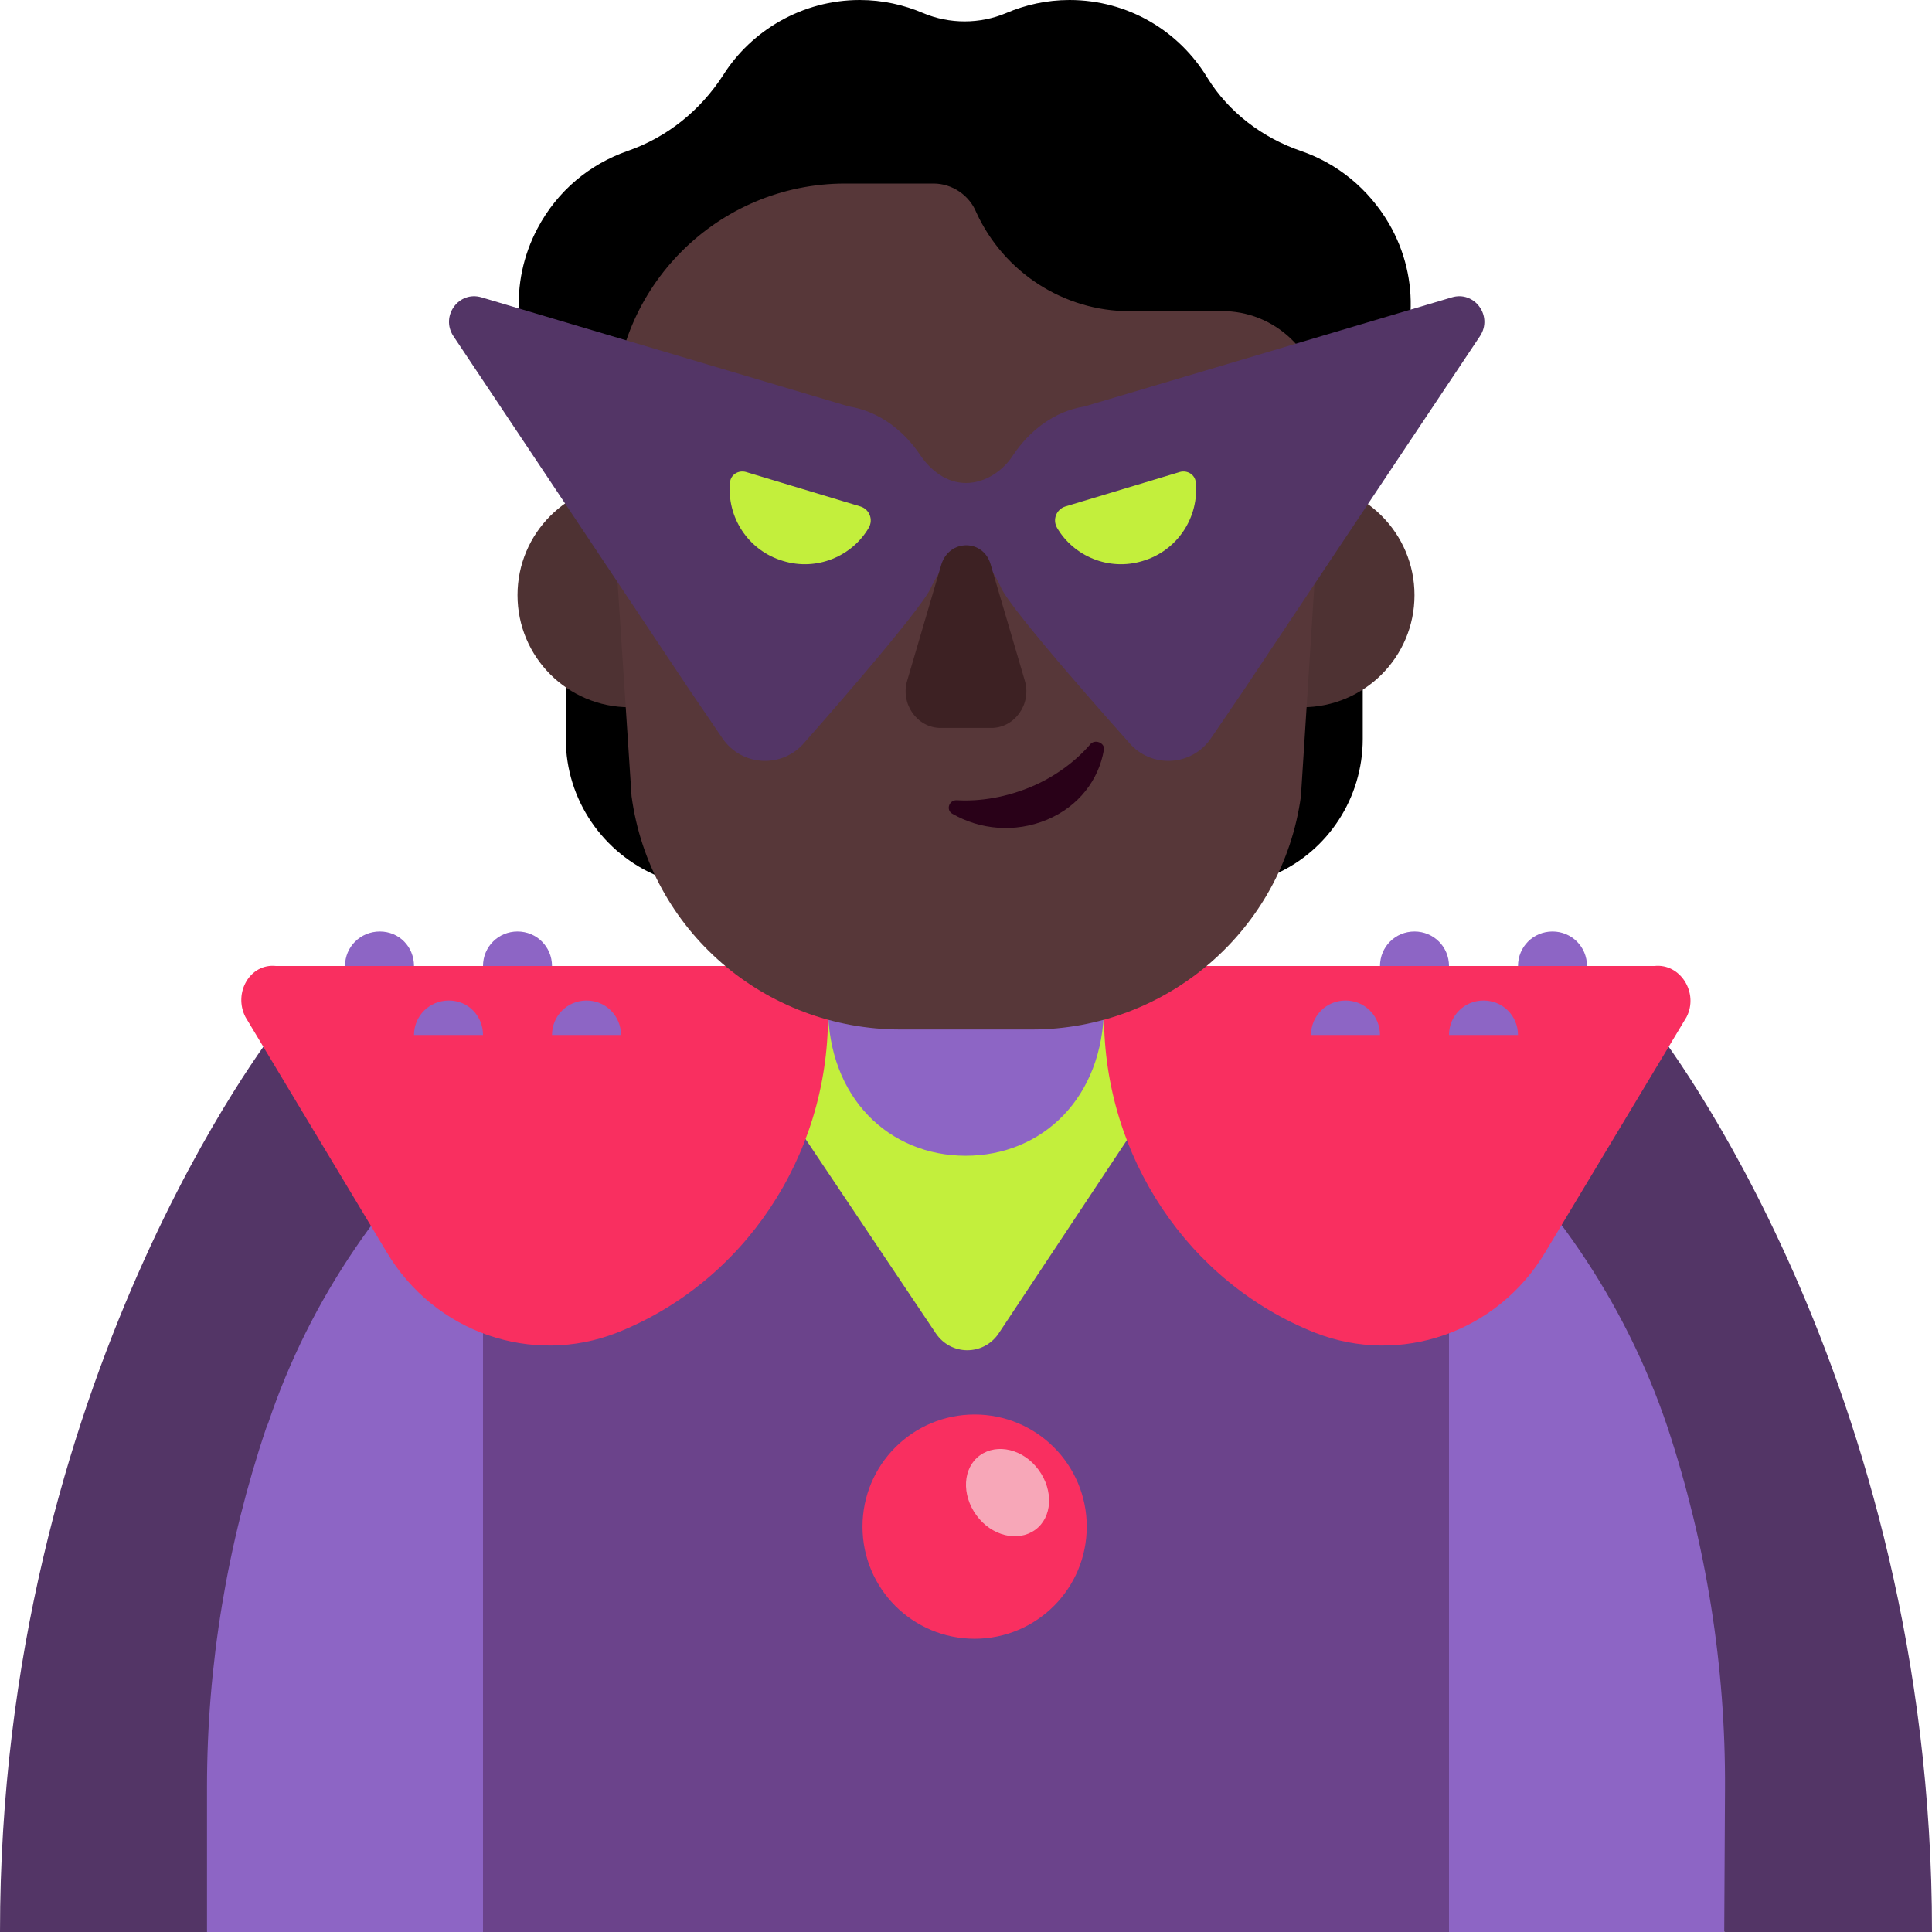 <svg viewBox="2 2 28 28" xmlns="http://www.w3.org/2000/svg">
<path d="M20.48 14.67C20.64 14.32 20.76 13.94 20.81 13.54L20.9 12.09C21.21 12.07 21.51 11.96 21.75 11.78V12.71C21.75 13.56 21.25 14.33 20.48 14.67Z" fill="black"/>
<path d="M10.2 11.79C10.46 11.97 10.77 12.08 11.11 12.09L11.2 13.54C11.25 13.95 11.37 14.34 11.54 14.7C10.74 14.37 10.2 13.59 10.2 12.71V11.79Z" fill="black"/>
<path d="M6 16.92C6 16.92 2 22 2 30H5L16 27L27 30H30C30 21.99 26 16.92 26 16.92H6Z" fill="#533566"/>
<path d="M16 17C13.24 17 10.69 16.4 8.77 18.19V30.01H23.23V18.16C21.31 16.39 18.74 17 16 17Z" fill="#6B438B"/>
<path d="M15.56 21.32L12 16.01H20L16.47 21.33C16.25 21.65 15.78 21.65 15.56 21.32Z" fill="#C3EF3C"/>
<path d="M14 16.589C14 17.914 14.889 18.75 15.995 18.75C17.102 18.75 17.991 17.914 18 16.589V15H14V16.589Z" fill="#8D65C5"/>
<path d="M5.889 22.619L5.856 22.701C5.293 24.376 5 26.132 5 27.898V30H9V18C7.591 19.239 6.496 20.812 5.889 22.619Z" fill="#8D65C5"/>
<path d="M27 27.934C27.011 26.152 26.729 24.38 26.165 22.678C25.547 20.846 24.442 19.246 23 18V30H26.989L27 27.934Z" fill="#8D65C5"/>
<path d="M6 16H14V16.728C14 18.76 12.778 20.586 10.941 21.315C9.709 21.797 8.298 21.315 7.603 20.145L5.557 16.739C5.378 16.39 5.623 15.959 6 16Z" fill="#F92F60"/>
<path d="M25.977 16H18V16.728C18 18.76 19.222 20.586 21.059 21.315C22.291 21.797 23.702 21.315 24.397 20.145L26.443 16.739C26.622 16.39 26.354 15.959 25.977 16Z" fill="#F92F60"/>
<path d="M12.75 10.625C12.75 11.523 12.023 12.25 11.125 12.25C10.227 12.25 9.5 11.523 9.5 10.625C9.5 9.728 10.227 9 11.125 9C12.023 9 12.75 9.728 12.75 10.625Z" fill="#4E3233"/>
<path d="M22.5 10.625C22.5 11.523 21.773 12.25 20.875 12.25C19.977 12.25 19.25 11.523 19.25 10.625C19.25 9.728 19.977 9 20.875 9C21.773 9 22.5 9.728 22.5 10.625Z" fill="#4E3233"/>
<path d="M17.102 3.2H14.874C12.373 3.2 10.488 5.27 10.78 7.84L11.153 13.54C11.415 15.48 13.079 16.92 15.056 16.92H16.003H16.951C18.918 16.92 20.591 15.47 20.854 13.54L21.217 7.84C21.529 5.38 19.603 3.2 17.102 3.2Z" fill="#573739"/>
<path d="M22.13 5.24C21.83 4.73 21.38 4.37 20.86 4.19C20.3 4 19.81 3.63 19.5 3.13C19.09 2.45 18.35 2 17.5 2C17.17 2 16.86 2.07 16.58 2.19C16.2 2.35 15.76 2.35 15.38 2.19C15.1 2.07 14.79 2 14.46 2C13.63 2 12.89 2.44 12.48 3.09C12.15 3.6 11.67 3.99 11.09 4.19C10.55 4.38 10.08 4.76 9.79 5.31C9.37 6.1 9.45 7.04 9.93 7.74C10.11 8 10.21 8.3 10.21 8.61V9.11C10.41 8.97 10.65 8.87 10.9 8.83V8.81V8.01C10.9 6.16 12.4 4.66 14.25 4.66H15.53C15.8 4.66 16.05 4.83 16.15 5.08C16.55 5.95 17.42 6.51 18.37 6.51H19.77C20.54 6.54 21.14 7.17 21.16 7.93L21.1 8.84C21.11 8.84 21.12 8.84 21.13 8.85H21.15C21.37 8.9 21.57 8.99 21.75 9.12V8.61C21.75 8.3 21.84 8 22.02 7.74C22.53 7.02 22.6 6.05 22.13 5.24Z" fill="black"/>
<path d="M15.34 8.6C15.49 8.82 15.72 9 16 9C16.28 9 16.54 8.82 16.68 8.6C16.92 8.24 17.28 7.96 17.72 7.89L23.04 6.31C23.37 6.21 23.64 6.58 23.45 6.87L20.02 12.01L19.55 12.7C19.27 13.11 18.68 13.14 18.36 12.76C18.36 12.76 16.62 10.82 16.5 10.5C16.5 10.5 16.282 9.994 16 10C15.724 10.005 15.5 10.5 15.5 10.5C15.38 10.82 13.66 12.76 13.66 12.76C13.34 13.14 12.75 13.11 12.47 12.7L12 12.01L8.57 6.87C8.38 6.58 8.65 6.21 8.98 6.31L14.3 7.89C14.74 7.96 15.1 8.24 15.34 8.6Z" fill="#533566"/>
<path d="M15.643 10.18L15.149 11.86C15.045 12.2 15.292 12.55 15.634 12.55H16.366C16.708 12.55 16.955 12.2 16.851 11.86L16.357 10.18C16.252 9.81 15.758 9.81 15.643 10.18Z" fill="#3D2123"/>
<path d="M16.941 13.404C16.592 13.55 16.222 13.617 15.873 13.598C15.757 13.588 15.704 13.734 15.799 13.792C16.201 14.025 16.708 14.074 17.174 13.88C17.639 13.685 17.924 13.297 17.998 12.87C18.019 12.763 17.861 12.705 17.797 12.792C17.586 13.035 17.29 13.258 16.941 13.404Z" fill="#290118"/>
<path d="M16.125 25.75C17.023 25.75 17.75 25.023 17.75 24.125C17.75 23.227 17.023 22.5 16.125 22.5C15.227 22.5 14.5 23.227 14.5 24.125C14.5 25.023 15.227 25.75 16.125 25.75Z" fill="#F92F60"/>
<path d="M17.052 23.302C17.272 23.602 17.252 23.992 17.002 24.172C16.752 24.352 16.372 24.262 16.152 23.962C15.932 23.662 15.952 23.272 16.202 23.092C16.452 22.912 16.832 23.002 17.052 23.302Z" fill="#F7A7B8"/>
<path d="M7 16H8C8 15.722 7.785 15.5 7.505 15.5C7.224 15.5 7 15.722 7 16Z" fill="#8D65C5"/>
<path d="M9.5 15.5C9.222 15.5 9 15.722 9 16H10C10 15.722 9.778 15.5 9.5 15.5Z" fill="#8D65C5"/>
<path d="M10 17C10 16.722 10.222 16.5 10.5 16.5C10.778 16.5 11 16.722 11 17H10Z" fill="#8D65C5"/>
<path d="M8 17H9C9 16.722 8.785 16.5 8.505 16.5C8.224 16.5 8 16.722 8 17Z" fill="#8D65C5"/>
<path d="M23 16H22C22 15.722 22.222 15.5 22.5 15.5C22.778 15.5 23 15.722 23 16Z" fill="#8D65C5"/>
<path d="M24.5 15.5C24.222 15.5 24 15.722 24 16H25C25 15.722 24.778 15.5 24.5 15.5Z" fill="#8D65C5"/>
<path d="M23 17C23 16.722 23.222 16.5 23.5 16.5C23.778 16.5 24 16.722 24 17H23Z" fill="#8D65C5"/>
<path d="M21 17H22C22 16.722 21.778 16.5 21.5 16.5C21.222 16.5 21 16.722 21 17Z" fill="#8D65C5"/>
<path d="M14.59 9.65C14.35 10.06 13.84 10.28 13.35 10.13C12.84 9.98 12.53 9.49 12.58 8.99C12.59 8.88 12.7 8.81 12.81 8.84L14.47 9.34C14.6 9.38 14.66 9.53 14.59 9.65Z" fill="#C3EF3C"/>
<path d="M17.32 9.65C17.56 10.06 18.07 10.28 18.56 10.13C19.07 9.98 19.38 9.49 19.33 8.99C19.32 8.88 19.21 8.81 19.1 8.84L17.44 9.34C17.31 9.38 17.25 9.53 17.32 9.65Z" fill="#C3EF3C"/>
</svg>
